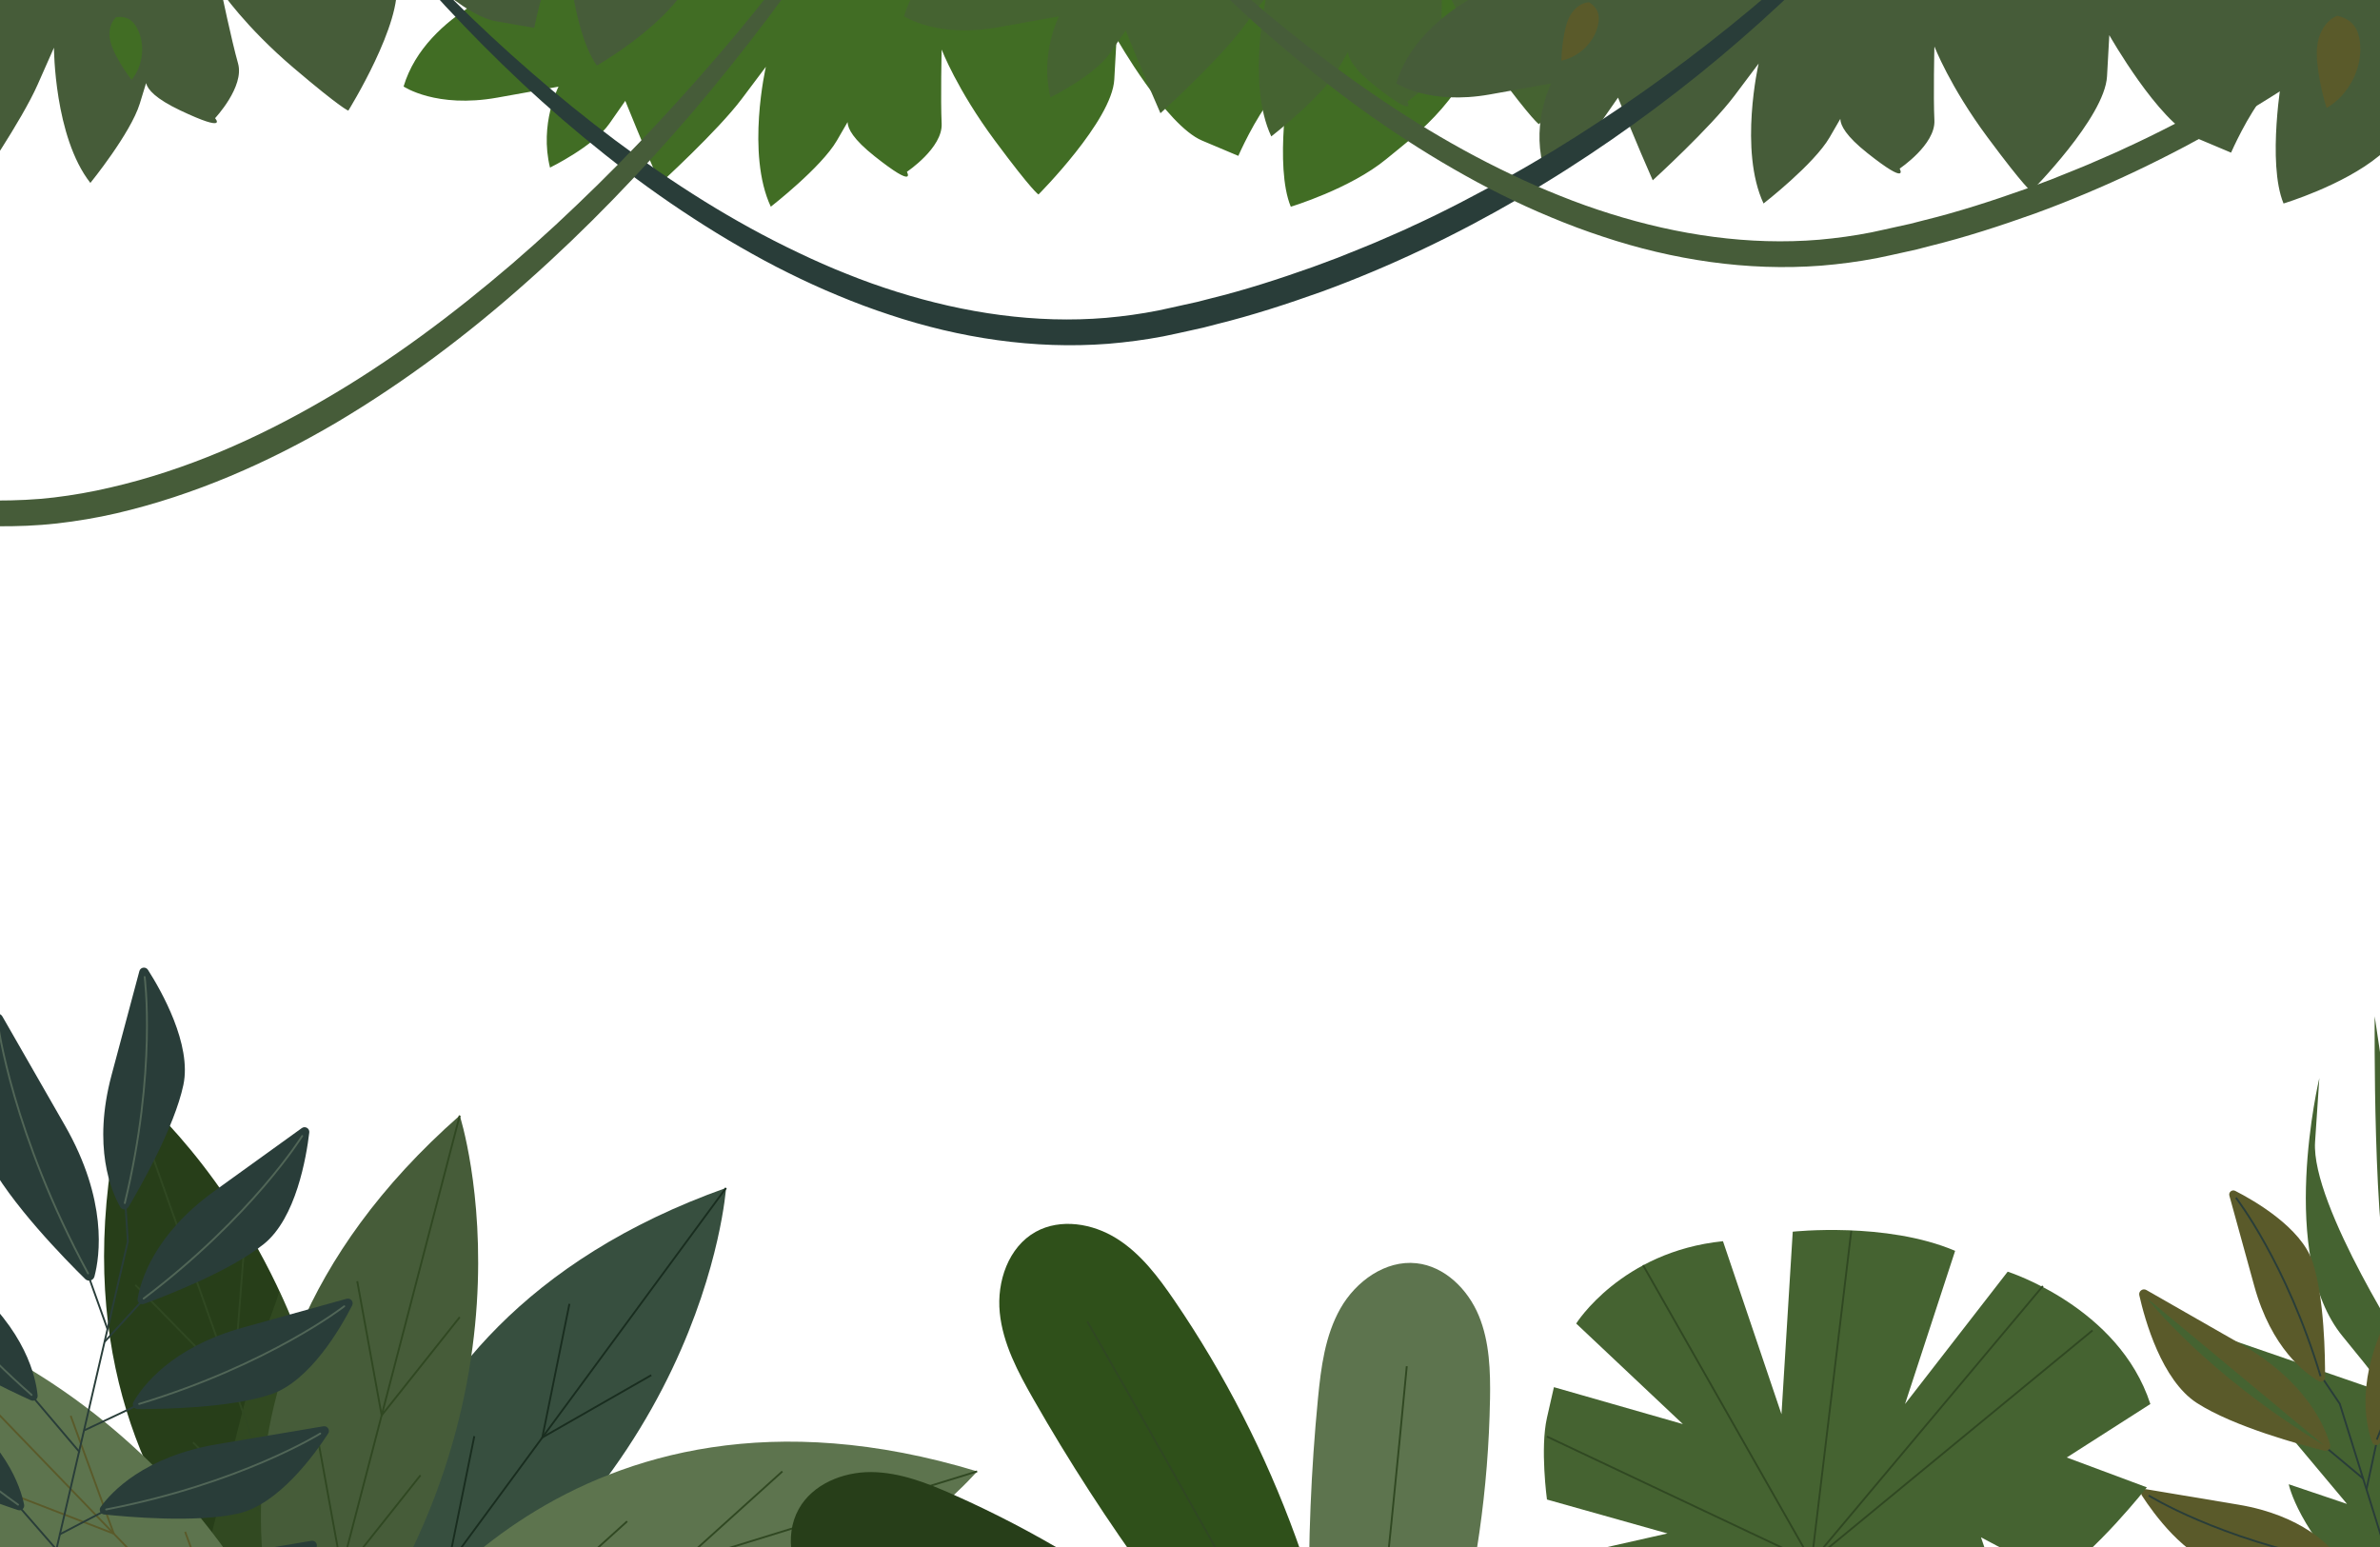 <svg width="1280" height="832" viewBox="0 0 1280 832" fill="none" xmlns="http://www.w3.org/2000/svg">
<path d="M282.052 -10.658C282.052 -10.658 229.172 5.965 217.056 46.516C217.056 46.516 234.534 58.4 267.46 52.502L300.385 46.605C300.385 46.605 289.998 66.649 295.806 90.131C295.806 90.131 319.182 78.746 327.734 66.489L336.286 54.231C336.286 54.231 346.887 80.564 354.958 98.701C354.958 98.701 385.923 70.48 398.911 53.197L411.9 35.915C411.9 35.915 401.174 82.595 414.554 111.173C414.554 111.173 441.671 90.096 450.081 75.611L458.473 61.108C458.473 61.108 447.515 65.901 470.356 84.02C493.197 102.14 487.745 92.394 487.745 92.394C487.745 92.394 507.059 79.513 506.435 66.489C505.812 53.465 506.435 26.65 506.435 26.65C506.435 26.65 514.631 48.102 535.049 75.611C555.449 103.12 558.513 104.598 558.513 104.598C558.513 104.598 598.049 64.939 599.278 42.792C599.848 32.672 600.151 27.167 600.311 24.192L600.507 20.646C600.507 20.646 627.037 67.397 646.51 75.611L665.984 83.824C665.984 83.824 675.142 62.979 684.317 52.502L693.475 42.026C693.475 42.026 685.19 89.276 694.206 111.173C694.206 111.173 726.133 101.57 745.589 85.535C765.063 69.499 785.677 55.585 805.15 6.999L824.624 -41.605L282.105 -10.676L282.052 -10.658Z" fill="#416D24"/>
<path d="M551.208 -48.465C551.208 -48.465 498.328 -31.841 486.213 8.709C486.213 8.709 503.691 20.593 536.616 14.696L569.542 8.798C569.542 8.798 559.155 28.842 564.963 52.325C564.963 52.325 588.338 40.94 596.89 28.682L605.442 16.424C605.442 16.424 616.043 42.757 624.114 60.895C624.114 60.895 655.08 32.673 668.068 15.391L681.056 -1.892C681.056 -1.892 670.331 44.788 683.711 73.366C683.711 73.366 710.828 52.289 719.238 37.804L727.629 23.301C727.629 23.301 716.672 28.094 739.513 46.214C762.354 64.333 756.902 54.587 756.902 54.587C756.902 54.587 776.215 41.706 775.592 28.682C774.968 15.658 775.592 -11.156 775.592 -11.156C775.592 -11.156 783.788 10.295 804.206 37.804C824.606 65.313 827.67 66.792 827.67 66.792C827.67 66.792 867.206 27.132 868.435 4.986C869.005 -5.134 869.308 -10.64 869.468 -13.615L869.664 -17.16C869.664 -17.16 896.193 29.59 915.667 37.804L935.141 46.017C935.141 46.017 944.298 25.172 953.474 14.696L962.632 4.22C962.632 4.22 954.347 51.469 963.362 73.366C963.362 73.366 995.29 63.763 1014.75 47.728C1034.22 31.693 1054.83 17.778 1074.31 -30.808L1093.78 -79.412L551.262 -48.482L551.208 -48.465Z" fill="#456331"/>
<path d="M1372.22 941.699C1372.22 941.699 1293.19 655.242 1285.17 600.901L1277.15 546.56C1277.15 546.56 1276.01 667.25 1286.31 699.107L1296.62 730.963C1296.62 730.963 1242.8 648.489 1245.08 614.139L1247.38 579.77C1247.38 579.77 1224.47 675.678 1259.97 718.776C1295.48 761.875 1280.59 748.334 1280.59 748.334L1183.54 714.892L1262.26 808.84L1230.92 798.257C1230.92 798.257 1235.92 823.539 1271.41 856.856C1306.92 890.173 1372.2 941.699 1372.2 941.699H1372.22Z" fill="#456331"/>
<path d="M192.897 907.295C192.897 907.295 173.228 716.175 390.485 638.886C390.485 638.886 378.993 809.232 192.897 907.295Z" fill="#374F3F"/>
<path d="M390.467 638.904L192.898 907.295" stroke="#192D1F" stroke-miterlimit="10"/>
<path d="M306.247 701.227L291.673 773.1L350.273 739.587" stroke="#192D1F" stroke-miterlimit="10"/>
<path d="M255.095 772.405L240.521 844.277L299.12 810.764" stroke="#192D1F" stroke-miterlimit="10"/>
<path d="M183.027 902.77C182.902 904.035 182.759 905.317 182.617 906.582H182.599C181.512 905.977 142.191 884.365 107.626 837.364C69.588 785.553 37.339 702.884 68.483 583.494H68.519C69.641 584.403 114.86 620.375 148.73 691.089C149.246 692.176 149.763 693.263 150.262 694.368C174.35 745.947 192.113 815.45 183.009 902.752L183.027 902.77Z" fill="#273E19"/>
<g style="mix-blend-mode:multiply" opacity="0.32">
<path d="M183.027 902.769C171.09 895.304 139.626 873.461 111.315 834.923C115.252 819.263 119.154 803.62 123.11 787.941C123.698 785.5 124.321 783.059 124.945 780.618C127.546 770.284 130.129 759.969 132.891 749.653C133.996 745.537 135.136 741.404 136.33 737.306C139.857 724.923 143.741 712.63 148.267 700.55C148.748 699.285 149.425 697.058 150.298 694.367C174.386 745.947 192.149 815.45 183.045 902.752L183.027 902.769Z" fill="#456331"/>
</g>
<path d="M182.617 906.582L182.599 906.565L154.84 827.939L128.721 754L125.567 745.038L68.518 583.512L68.501 583.494" stroke="#304822" stroke-miterlimit="10"/>
<path d="M72.832 691.089L125.551 745.038L130.932 675.892" stroke="#304822" stroke-miterlimit="10"/>
<path d="M103.814 775.719L156.534 829.668L161.914 760.521" stroke="#304822" stroke-miterlimit="10"/>
<path d="M163.251 922.457C163.251 922.457 74.132 752.236 247.257 599.939C247.257 599.939 299.727 762.41 163.251 922.457Z" fill="#465C39"/>
<path d="M247.256 599.939L163.25 922.457" stroke="#304822" stroke-miterlimit="10"/>
<path d="M192.132 689.04L205.263 761.198L247.257 708.371" stroke="#304822" stroke-miterlimit="10"/>
<path d="M171.019 774.115L184.132 846.273L226.144 793.428" stroke="#304822" stroke-miterlimit="10"/>
<path d="M207.079 889.656C207.079 889.656 304.893 724.3 525.517 791.326C525.517 791.326 415 921.459 207.079 889.656Z" fill="#5D744E"/>
<path d="M525.517 791.326L207.079 889.657" stroke="#304822" stroke-miterlimit="10"/>
<path d="M420.755 791.362L366.308 840.5L433.334 848.393" stroke="#304822" stroke-miterlimit="10"/>
<path d="M337.301 818.176L282.853 867.315L349.879 875.207" stroke="#304822" stroke-miterlimit="10"/>
<path d="M176.862 944.764C176.862 944.764 -14.845 932.025 -54.505 704.862C-54.505 704.862 111.493 744.825 176.862 944.764Z" fill="#5D744E"/>
<path d="M-54.488 704.879L176.862 944.764" stroke="#5A5A2A" stroke-miterlimit="10"/>
<path d="M-7.221 798.381L61.196 824.821L38.016 761.429" stroke="#5A5A2A" stroke-miterlimit="10"/>
<path d="M54.355 860.776L122.753 887.216L99.573 823.824" stroke="#5A5A2A" stroke-miterlimit="10"/>
<path d="M49.47 876.081C47.528 875.867 46.513 873.658 47.653 872.072C53.39 864.108 70.939 844.991 110.35 838.309C143.151 832.768 159.827 829.953 167.452 828.67C169.644 828.296 171.23 830.702 170.018 832.572C162.767 843.743 143.311 870.753 121.574 875.617C98.858 880.713 61.746 877.399 49.47 876.081Z" fill="#293D39"/>
<path d="M31.832 825.356L57.738 811.816" stroke="#293D39" stroke-miterlimit="10"/>
<path d="M55.938 814.488C53.996 814.274 52.981 812.065 54.121 810.479C59.858 802.515 77.408 783.398 116.818 776.717C149.619 771.176 166.295 768.361 173.921 767.078C176.112 766.704 177.698 769.109 176.486 770.98C169.235 782.151 149.779 809.161 128.043 814.025C105.326 819.12 68.214 815.807 55.938 814.488Z" fill="#293D39"/>
<path d="M172.229 770.98C172.229 770.98 129.219 797.883 57.079 811.816" stroke="#516657" stroke-linecap="round" stroke-linejoin="round"/>
<path d="M45.498 769.18L75.501 754.998" stroke="#293D39" stroke-miterlimit="10"/>
<path d="M73.987 757.831C72.045 757.831 70.798 755.729 71.76 754.036C76.641 745.52 92.124 724.692 130.626 713.984C162.678 705.076 178.963 700.55 186.428 698.484C188.566 697.896 190.401 700.123 189.386 702.1C183.346 713.966 166.776 742.829 145.663 749.92C123.589 757.332 86.352 757.867 74.005 757.831H73.987Z" fill="#293D39"/>
<path d="M185.146 702.528C185.146 702.528 145.165 733.742 74.842 755.051" stroke="#516657" stroke-linecap="round" stroke-linejoin="round"/>
<path d="M56.242 721.663L77.854 698.073" stroke="#293D39" stroke-miterlimit="10"/>
<path d="M77.408 701.263C75.572 701.94 73.684 700.39 74.005 698.466C75.644 688.791 82.931 663.883 115.339 640.544C142.314 621.105 156.033 611.235 162.304 606.71C164.104 605.409 166.598 606.87 166.331 609.079C164.763 622.299 159.24 655.118 141.886 669.068C123.749 683.642 88.988 697.04 77.39 701.281L77.408 701.263Z" fill="#293D39"/>
<path d="M162.536 610.95C162.536 610.95 135.847 654.067 77.266 698.377" stroke="#516657" stroke-linecap="round" stroke-linejoin="round"/>
<path d="M67.395 646.405L68.749 667.714L13.499 905.817" stroke="#293D39" stroke-miterlimit="10"/>
<path d="M69.07 649.167C68.073 650.842 65.632 650.842 64.669 649.167C59.806 640.633 49.686 616.74 60.002 578.185C68.589 546.079 72.954 529.759 74.95 522.294C75.52 520.138 78.371 519.711 79.564 521.581C86.727 532.806 103.225 561.722 98.628 583.477C93.818 606.229 75.377 638.566 69.088 649.167H69.07Z" fill="#293D39"/>
<path d="M77.8 525.43C77.8 525.43 84.427 575.691 67.127 647.011" stroke="#516657" stroke-linecap="round" stroke-linejoin="round"/>
<path d="M30.336 833.302L9.117 808.965" stroke="#293D39" stroke-miterlimit="10"/>
<path d="M9.652 812.136C11.505 812.742 13.357 811.139 12.966 809.232C11.023 799.611 2.953 774.953 -30.169 752.629C-57.749 734.046 -71.771 724.603 -78.185 720.291C-80.038 719.044 -82.461 720.594 -82.14 722.786C-80.162 735.952 -73.588 768.575 -55.825 781.973C-37.242 795.977 -2.072 808.27 9.652 812.136Z" fill="#293D39"/>
<path d="M-78.274 724.532C-78.274 724.532 -50.231 766.775 9.722 809.232" stroke="#516657" stroke-linecap="round" stroke-linejoin="round"/>
<path d="M42.88 781.064L16.439 749.885" stroke="#293D39" stroke-miterlimit="10"/>
<path d="M16.635 753.092C18.417 753.894 20.412 752.486 20.234 750.544C19.308 740.781 13.82 715.41 -16.807 689.789C-42.303 668.462 -55.273 657.612 -61.224 652.659C-62.934 651.234 -65.518 652.517 -65.411 654.726C-64.805 668.017 -61.651 701.156 -45.367 716.318C-28.334 732.175 5.375 748.032 16.635 753.092Z" fill="#293D39"/>
<path d="M-61.74 656.881C-61.74 656.881 -38.222 701.797 17.01 750.223" stroke="#516657" stroke-linecap="round" stroke-linejoin="round"/>
<path d="M57.827 714.84L46.887 684.284" stroke="#293D39" stroke-miterlimit="10"/>
<path d="M45.819 687.883C47.44 689.469 50.202 688.738 50.789 686.547C53.711 675.483 57.987 645.533 34.826 605.142C15.548 571.522 5.749 554.436 1.259 546.614C-0.042 544.369 -3.373 544.726 -4.157 547.202C-8.861 561.99 -18.82 599.494 -7.115 622.656C5.107 646.869 35.574 677.799 45.836 687.883H45.819Z" fill="#293D39"/>
<path d="M-1.04 551.033C-1.04 551.033 6.532 609.65 47.368 684.872" stroke="#516657" stroke-linecap="round" stroke-linejoin="round"/>
<path d="M1272.73 801.001L1278.58 773.777" stroke="#293D39" stroke-miterlimit="10"/>
<path d="M1279.65 776.36C1278.56 777.661 1276.46 777.34 1275.85 775.754C1272.82 767.772 1267.33 745.858 1281.37 714.055C1293.06 687.579 1299.01 674.128 1301.74 667.963C1302.52 666.199 1305.03 666.199 1305.8 667.963C1310.45 678.582 1320.75 705.645 1313.85 723.765C1306.66 742.704 1286.45 768.057 1279.61 776.342L1279.65 776.36Z" fill="#5A5A2A"/>
<path d="M1303.79 671.063C1303.79 671.063 1302.74 715.177 1278.26 774.257" stroke="#293D39" stroke-miterlimit="10"/>
<path d="M1247.97 739.586L1258.37 754.98L1321.75 958.091" stroke="#293D39" stroke-miterlimit="10"/>
<path d="M1250.44 740.905C1250.44 742.598 1248.59 743.684 1247.13 742.829C1239.72 738.571 1221.6 725.084 1212.37 691.588C1204.67 663.705 1200.77 649.523 1198.99 643.038C1198.47 641.167 1200.42 639.599 1202.14 640.472C1212.46 645.746 1237.58 660.195 1243.71 678.547C1250.12 697.753 1250.52 730.144 1250.44 740.887V740.905Z" fill="#5A5A2A"/>
<path d="M1202.52 644.16C1202.52 644.16 1229.62 678.974 1248.04 740.157" stroke="#293D39" stroke-miterlimit="10"/>
<path d="M1256.84 842.033C1258.53 841.855 1259.41 839.913 1258.43 838.541C1253.42 831.61 1238.15 814.987 1203.85 809.232C1175.31 804.44 1160.79 802.017 1154.16 800.912C1152.26 800.591 1150.88 802.694 1151.94 804.315C1158.24 814.025 1175.2 837.525 1194.11 841.73C1213.88 846.131 1246.17 843.191 1256.86 842.033H1256.84Z" fill="#5A5A2A"/>
<path d="M1155.62 804.315C1155.62 804.315 1193.06 827.69 1255.84 839.717" stroke="#293D39" stroke-miterlimit="10"/>
<path d="M1270.92 795.175L1249.25 777.055" stroke="#293D39" stroke-miterlimit="10"/>
<path d="M1250.03 780.226C1251.96 780.707 1253.7 778.944 1253.17 777.037C1250.5 767.434 1240.5 743.079 1205.33 722.946C1176.06 706.198 1161.16 697.682 1154.36 693.798C1152.4 692.675 1150.05 694.421 1150.55 696.613C1153.52 709.797 1162.57 742.33 1181.55 754.57C1201.39 767.363 1237.88 777.18 1250.03 780.226Z" fill="#5A5A2A"/>
<path d="M1249.89 777.287C1186.09 738.785 1154.61 698.109 1154.61 698.109Z" fill="#456331"/>
<path d="M631.705 699.57C623.064 686.92 613.621 674.306 600.65 666.146C587.697 657.986 570.415 655.064 557.017 662.493C542.336 670.653 536.011 689.236 537.686 705.948C539.343 722.66 547.485 737.947 555.805 752.521C594.147 819.672 639.989 882.53 692.175 939.579C696.86 944.692 701.796 949.913 708.192 952.638C714.588 955.347 722.855 954.883 727.47 949.717C733.705 942.732 719.238 904.622 716.993 894.788C711.702 871.751 704.985 849.034 696.896 826.817C680.558 781.919 658.644 739.034 631.705 699.57Z" fill="#2F501A"/>
<path d="M584.775 710.741C584.775 710.741 715.318 938.1 723.478 964.166L731.638 990.25" stroke="#304822" stroke-miterlimit="10"/>
<path d="M512.564 803.762C498.56 797.562 483.879 791.825 468.575 791.7C453.252 791.593 437.021 798.203 429.574 811.583C421.396 826.247 425.815 845.382 436.024 858.709C446.233 872.036 461.216 880.748 475.969 888.748C543.939 925.628 616.008 954.919 690.428 975.907C697.11 977.796 704.058 979.631 710.918 978.562C717.777 977.511 724.565 972.753 725.759 965.93C727.38 956.701 695.007 931.935 687.916 924.773C671.275 907.972 653.601 892.222 635.018 877.594C597.479 848.036 556.269 823.129 512.564 803.762Z" fill="#273E19"/>
<path d="M801.356 752.753C801.605 737.43 801.159 721.68 795.298 707.534C789.418 693.387 777 681.023 761.767 679.384C745.073 677.584 729.18 689.111 720.895 703.703C712.611 718.313 710.437 735.488 708.816 752.2C701.368 829.169 702.508 906.956 712.201 983.657C713.074 990.552 714.089 997.661 717.742 1003.56C721.394 1009.46 728.414 1013.86 735.166 1012.29C744.289 1010.19 754.48 970.722 758.31 961.386C767.29 939.525 774.898 917.094 781.116 894.289C793.677 848.197 800.536 800.537 801.338 752.753H801.356Z" fill="#5D744E"/>
<path d="M756.583 734.776C756.583 734.776 731.96 995.791 723.568 1021.79L715.177 1047.8" stroke="#304822" stroke-miterlimit="10"/>
<path d="M840.071 837.507L896.799 824.714L831.982 806.47C831.982 806.47 828.241 778.925 831.982 762.481L835.724 746.036L905.084 765.901L847.697 711.81C847.697 711.81 871.927 673.112 926.642 667.535L958.107 760.592L964.164 662.422C964.164 662.422 1014.39 656.934 1051.5 672.72L1024.55 755.105L1079.76 683.927C1079.76 683.927 1139.53 702.812 1156.5 755.105L1111.54 783.861L1154.61 799.914C1154.61 799.914 1126.71 835.262 1105.63 848.197L1065.4 826.781L1077.98 863.733C1077.98 863.733 1057.43 872.659 1030.87 876.508C1004.31 880.356 1007.44 881.247 1007.44 881.247L998.568 864.731L992.618 881.478C992.618 881.478 914.099 906.725 840.089 837.507H840.071Z" fill="#456331"/>
<path d="M831.964 772.6L974.302 839.876L883.704 680.488" stroke="#304822" stroke-miterlimit="10"/>
<path d="M995.647 661.959L974.302 839.877L1125.39 715.516" stroke="#304822" stroke-miterlimit="10"/>
<path d="M1098.68 691.659L974.302 839.876L863.678 857.23" stroke="#304822" stroke-miterlimit="10"/>
<path d="M815.964 -12.386C815.964 -12.386 763.084 4.237 750.969 44.788C750.969 44.788 768.447 56.672 801.372 50.774L834.297 44.877C834.297 44.877 823.91 64.921 829.719 88.403C829.719 88.403 853.094 77.018 861.646 64.76L870.198 52.503C870.198 52.503 880.799 78.836 888.87 96.973C888.87 96.973 919.835 68.751 932.824 51.469L945.812 34.187C945.812 34.187 935.087 80.867 948.467 109.445C948.467 109.445 975.584 88.368 983.993 73.883L992.385 59.38C992.385 59.38 981.428 64.172 1004.27 82.292C1027.11 100.412 1021.66 90.666 1021.66 90.666C1021.66 90.666 1040.97 77.784 1040.35 64.76C1039.72 51.736 1040.35 24.922 1040.35 24.922C1040.35 24.922 1048.54 46.374 1068.96 73.883C1089.36 101.392 1092.43 102.87 1092.43 102.87C1092.43 102.87 1131.96 63.21 1133.19 41.064C1133.76 30.944 1134.06 25.439 1134.22 22.464L1134.42 18.918C1134.42 18.918 1160.95 65.669 1180.42 73.883L1199.9 82.096C1199.9 82.096 1209.05 61.251 1218.23 50.774L1227.39 40.298C1227.39 40.298 1219.1 87.548 1228.12 109.445C1228.12 109.445 1260.05 99.842 1279.5 83.806C1298.98 67.772 1319.59 53.857 1339.06 5.271L1358.54 -43.334L816.017 -12.404L815.964 -12.386Z" fill="#465C39"/>
<path d="M-107.938 9.6C-107.938 9.6 -155.704 37.733 -158.359 79.976C-158.359 79.976 -138.636 87.602 -107.902 74.417L-77.168 61.233C-77.168 61.233 -82.763 83.112 -71.805 104.67C-71.805 104.67 -51.601 88.297 -46.042 74.435L-40.483 60.574C-40.483 60.574 -24.217 83.825 -12.262 99.681C-12.262 99.681 11.541 65.188 20.271 45.429L29.02 25.653C29.02 25.653 29.108 73.544 48.6 98.381C48.6 98.381 70.265 71.727 75.183 55.71L80.1 39.693C80.1 39.693 70.515 46.837 96.848 59.327C123.181 71.816 115.662 63.567 115.662 63.567C115.662 63.567 131.572 46.659 128.027 34.116C124.481 21.573 119.029 -4.689 119.029 -4.689C119.029 -4.689 131.857 14.357 157.941 36.539C184.025 58.721 187.339 59.487 187.339 59.487C187.339 59.487 216.897 11.916 213.084 -9.927C211.356 -19.922 210.411 -25.338 209.895 -28.278L209.289 -31.77C209.289 -31.77 245.688 7.783 266.516 11.382L287.344 14.999C287.344 14.999 291.566 -7.379 298.123 -19.655L304.68 -31.931C304.68 -31.931 307.263 15.979 321 35.274C321 35.274 349.934 18.722 365.274 -1.304C380.614 -21.33 397.558 -39.52 405.558 -91.26L413.557 -143L-107.938 9.6Z" fill="#465C39"/>
<path d="M203.747 -42.995C229.082 -13.704 256.663 13.715 285.882 39.051C315.048 64.44 345.96 87.815 378.654 108.144C395.009 118.282 411.864 127.6 429.2 135.813C437.841 139.965 446.606 143.849 455.515 147.359C464.388 150.94 473.403 154.147 482.507 156.997C518.889 168.4 557.106 174.119 594.859 170.948C604.266 170.111 613.638 168.828 622.903 166.993C627.571 166.048 632.257 164.908 636.925 163.91L643.944 162.36L650.911 160.561C669.547 156 687.845 150.049 705.929 143.635L719.434 138.611L732.814 133.23C737.286 131.484 741.687 129.542 746.088 127.618C750.47 125.658 754.942 123.858 759.254 121.738C776.768 113.774 793.801 104.759 810.655 95.441C827.51 86.105 843.973 76.038 860.061 65.402C876.185 54.819 891.989 43.701 907.382 32.031C922.794 20.379 937.867 8.281 952.494 -4.369C959.817 -10.694 967.033 -17.125 974.124 -23.7C981.215 -30.256 988.234 -36.973 994.88 -43.868L998.746 -40.429C985.9 -25.553 972.11 -11.798 957.893 1.636C943.621 14.963 928.869 27.791 913.636 40.066C883.152 64.546 850.975 87.031 817.052 106.683C783.164 126.37 747.655 143.421 710.721 156.908C692.21 163.501 673.502 169.629 654.385 174.333L647.24 176.186L640.043 177.79C635.232 178.841 630.457 179.945 625.593 180.907C615.776 182.778 605.87 184.079 595.928 184.898C556.072 187.963 515.967 181.798 478.498 169.309C469.109 166.226 459.844 162.77 450.74 158.957C441.618 155.198 432.656 151.082 423.855 146.699C415.017 142.352 406.394 137.631 397.878 132.731C389.361 127.849 381.005 122.682 372.774 117.337C356.311 106.665 340.437 95.173 325.132 82.969C309.81 70.8 294.968 58.061 280.733 44.699C266.48 31.354 252.725 17.51 239.469 3.204C226.214 -11.103 213.457 -25.838 201.609 -41.356L203.711 -43.013L203.747 -42.995Z" fill="#293D39"/>
<path d="M587.324 -85.024C612.659 -55.733 640.239 -28.314 669.459 -2.978C698.625 22.411 729.537 45.786 762.23 66.115C778.586 76.253 795.441 85.571 812.776 93.784C821.417 97.936 830.183 101.82 839.091 105.33C847.964 108.911 856.98 112.118 866.084 114.968C902.466 126.371 940.682 132.09 978.436 128.919C987.843 128.081 997.215 126.799 1006.48 124.964C1011.15 124.019 1015.83 122.879 1020.5 121.881L1027.52 120.331L1034.49 118.532C1053.12 113.971 1071.42 108.02 1089.51 101.606L1103.01 96.582L1116.39 91.201C1120.86 89.455 1125.26 87.513 1129.66 85.589C1134.05 83.629 1138.52 81.829 1142.83 79.709C1160.34 71.745 1177.38 62.73 1194.23 53.412C1211.09 44.076 1227.55 34.009 1243.64 23.373C1259.76 12.79 1275.57 1.672 1290.96 -9.998C1306.37 -21.65 1321.44 -33.748 1336.07 -46.398C1343.39 -52.722 1350.61 -59.154 1357.7 -65.729C1364.79 -72.285 1371.81 -79.002 1378.46 -85.897L1382.32 -82.459C1369.48 -67.582 1355.69 -53.827 1341.47 -40.393C1327.2 -27.066 1312.45 -14.238 1297.21 -1.963C1266.73 22.517 1234.55 45.002 1200.63 64.654C1166.74 84.341 1131.23 101.392 1094.3 114.879C1075.79 121.471 1057.08 127.6 1037.96 132.304L1030.82 134.157L1023.62 135.76C1018.81 136.812 1014.03 137.916 1009.17 138.878C999.353 140.749 989.447 142.05 979.505 142.869C939.649 145.934 899.544 139.769 862.075 127.28C852.686 124.197 843.421 120.741 834.317 116.928C825.194 113.169 816.233 109.053 807.431 104.67C798.594 100.323 789.971 95.602 781.454 90.702C772.938 85.82 764.582 80.653 756.351 75.308C739.888 64.636 724.013 53.144 708.709 40.94C693.386 28.771 678.545 16.032 664.31 2.67C650.056 -10.675 636.302 -24.519 623.046 -38.825C609.79 -53.132 597.034 -67.867 585.186 -83.385L587.288 -85.042L587.324 -85.024Z" fill="#465C39"/>
<path d="M-369.88 54.409C-342.353 86.176 -312.261 115.788 -280.244 142.887C-248.281 170.057 -214.286 194.84 -178.083 215.615C-159.963 225.966 -141.274 235.231 -122.085 243.195C-102.861 251.034 -83.102 257.537 -62.916 261.974C-57.891 263.15 -52.796 264.04 -47.736 265.002C-42.64 265.804 -37.562 266.659 -32.431 267.212C-22.204 268.405 -11.942 269.189 -1.662 269.189C8.601 269.189 18.881 268.762 29.054 267.55C39.245 266.321 49.294 264.557 59.378 262.187C99.662 252.923 138.075 236.033 174.011 215.116C210.054 194.252 243.639 169.095 275.406 141.889C283.334 135.047 291.138 128.081 298.835 120.972C306.514 113.846 314.068 106.594 321.569 99.254C336.535 84.555 350.984 69.357 365.077 53.785C393.317 22.731 419.882 -10.016 444.273 -44.135L448.62 -41.302C442.936 -32.287 437.003 -23.575 430.946 -14.88C424.852 -6.239 418.581 2.295 412.203 10.74C399.446 27.631 386.208 44.164 372.489 60.306C344.909 92.466 315.476 123.128 283.673 151.332C251.959 179.607 217.804 205.352 181.066 227.178C144.293 248.825 104.597 266.285 62.585 276.067C52.127 278.49 41.365 280.289 30.622 281.519C19.861 282.73 9.01 283.122 -1.804 283.033C-12.619 282.962 -23.416 282.089 -34.106 280.752C-39.469 280.129 -44.778 279.202 -50.105 278.329C-55.397 277.296 -60.689 276.28 -65.909 274.998C-107.814 265.038 -147.367 247.382 -183.82 225.378C-192.96 219.908 -201.922 214.154 -210.723 208.167C-219.525 202.181 -228.184 196.016 -236.629 189.584C-253.537 176.721 -269.857 163.127 -285.553 148.891C-301.196 134.584 -316.269 119.689 -330.736 104.242C-345.239 88.813 -359.136 72.885 -372 56.03L-369.898 54.373L-369.88 54.409Z" fill="#465C39"/>
<path d="M1257.02 8.442C1251.9 10.509 1248.41 15.533 1246.99 20.878C1245.56 26.205 1245.94 31.853 1246.67 37.323C1247.61 44.36 1249.16 51.309 1251.28 58.079C1263.79 50.792 1271.57 35.042 1268.94 20.807C1267.65 13.894 1263.84 10.081 1257 8.46L1257.02 8.442Z" fill="#5A5A2A"/>
<path d="M854.608 1.208C850.778 1.422 847.357 3.952 845.219 7.141C843.081 10.33 842.065 14.125 841.335 17.902C840.391 22.749 839.856 27.684 839.731 32.619C849.602 30.624 858.261 22 859.704 12.023C860.399 7.177 858.76 3.827 854.608 1.208Z" fill="#5A5A2A"/>
<path d="M62.495 9.208C59.663 11.791 58.611 15.925 58.968 19.738C59.324 23.55 60.928 27.149 62.745 30.535C65.061 34.9 67.769 39.051 70.78 42.953C77.177 35.167 78.442 23.016 73.275 14.375C70.763 10.17 67.359 8.62 62.495 9.208Z" fill="#416D24"/>
</svg>
